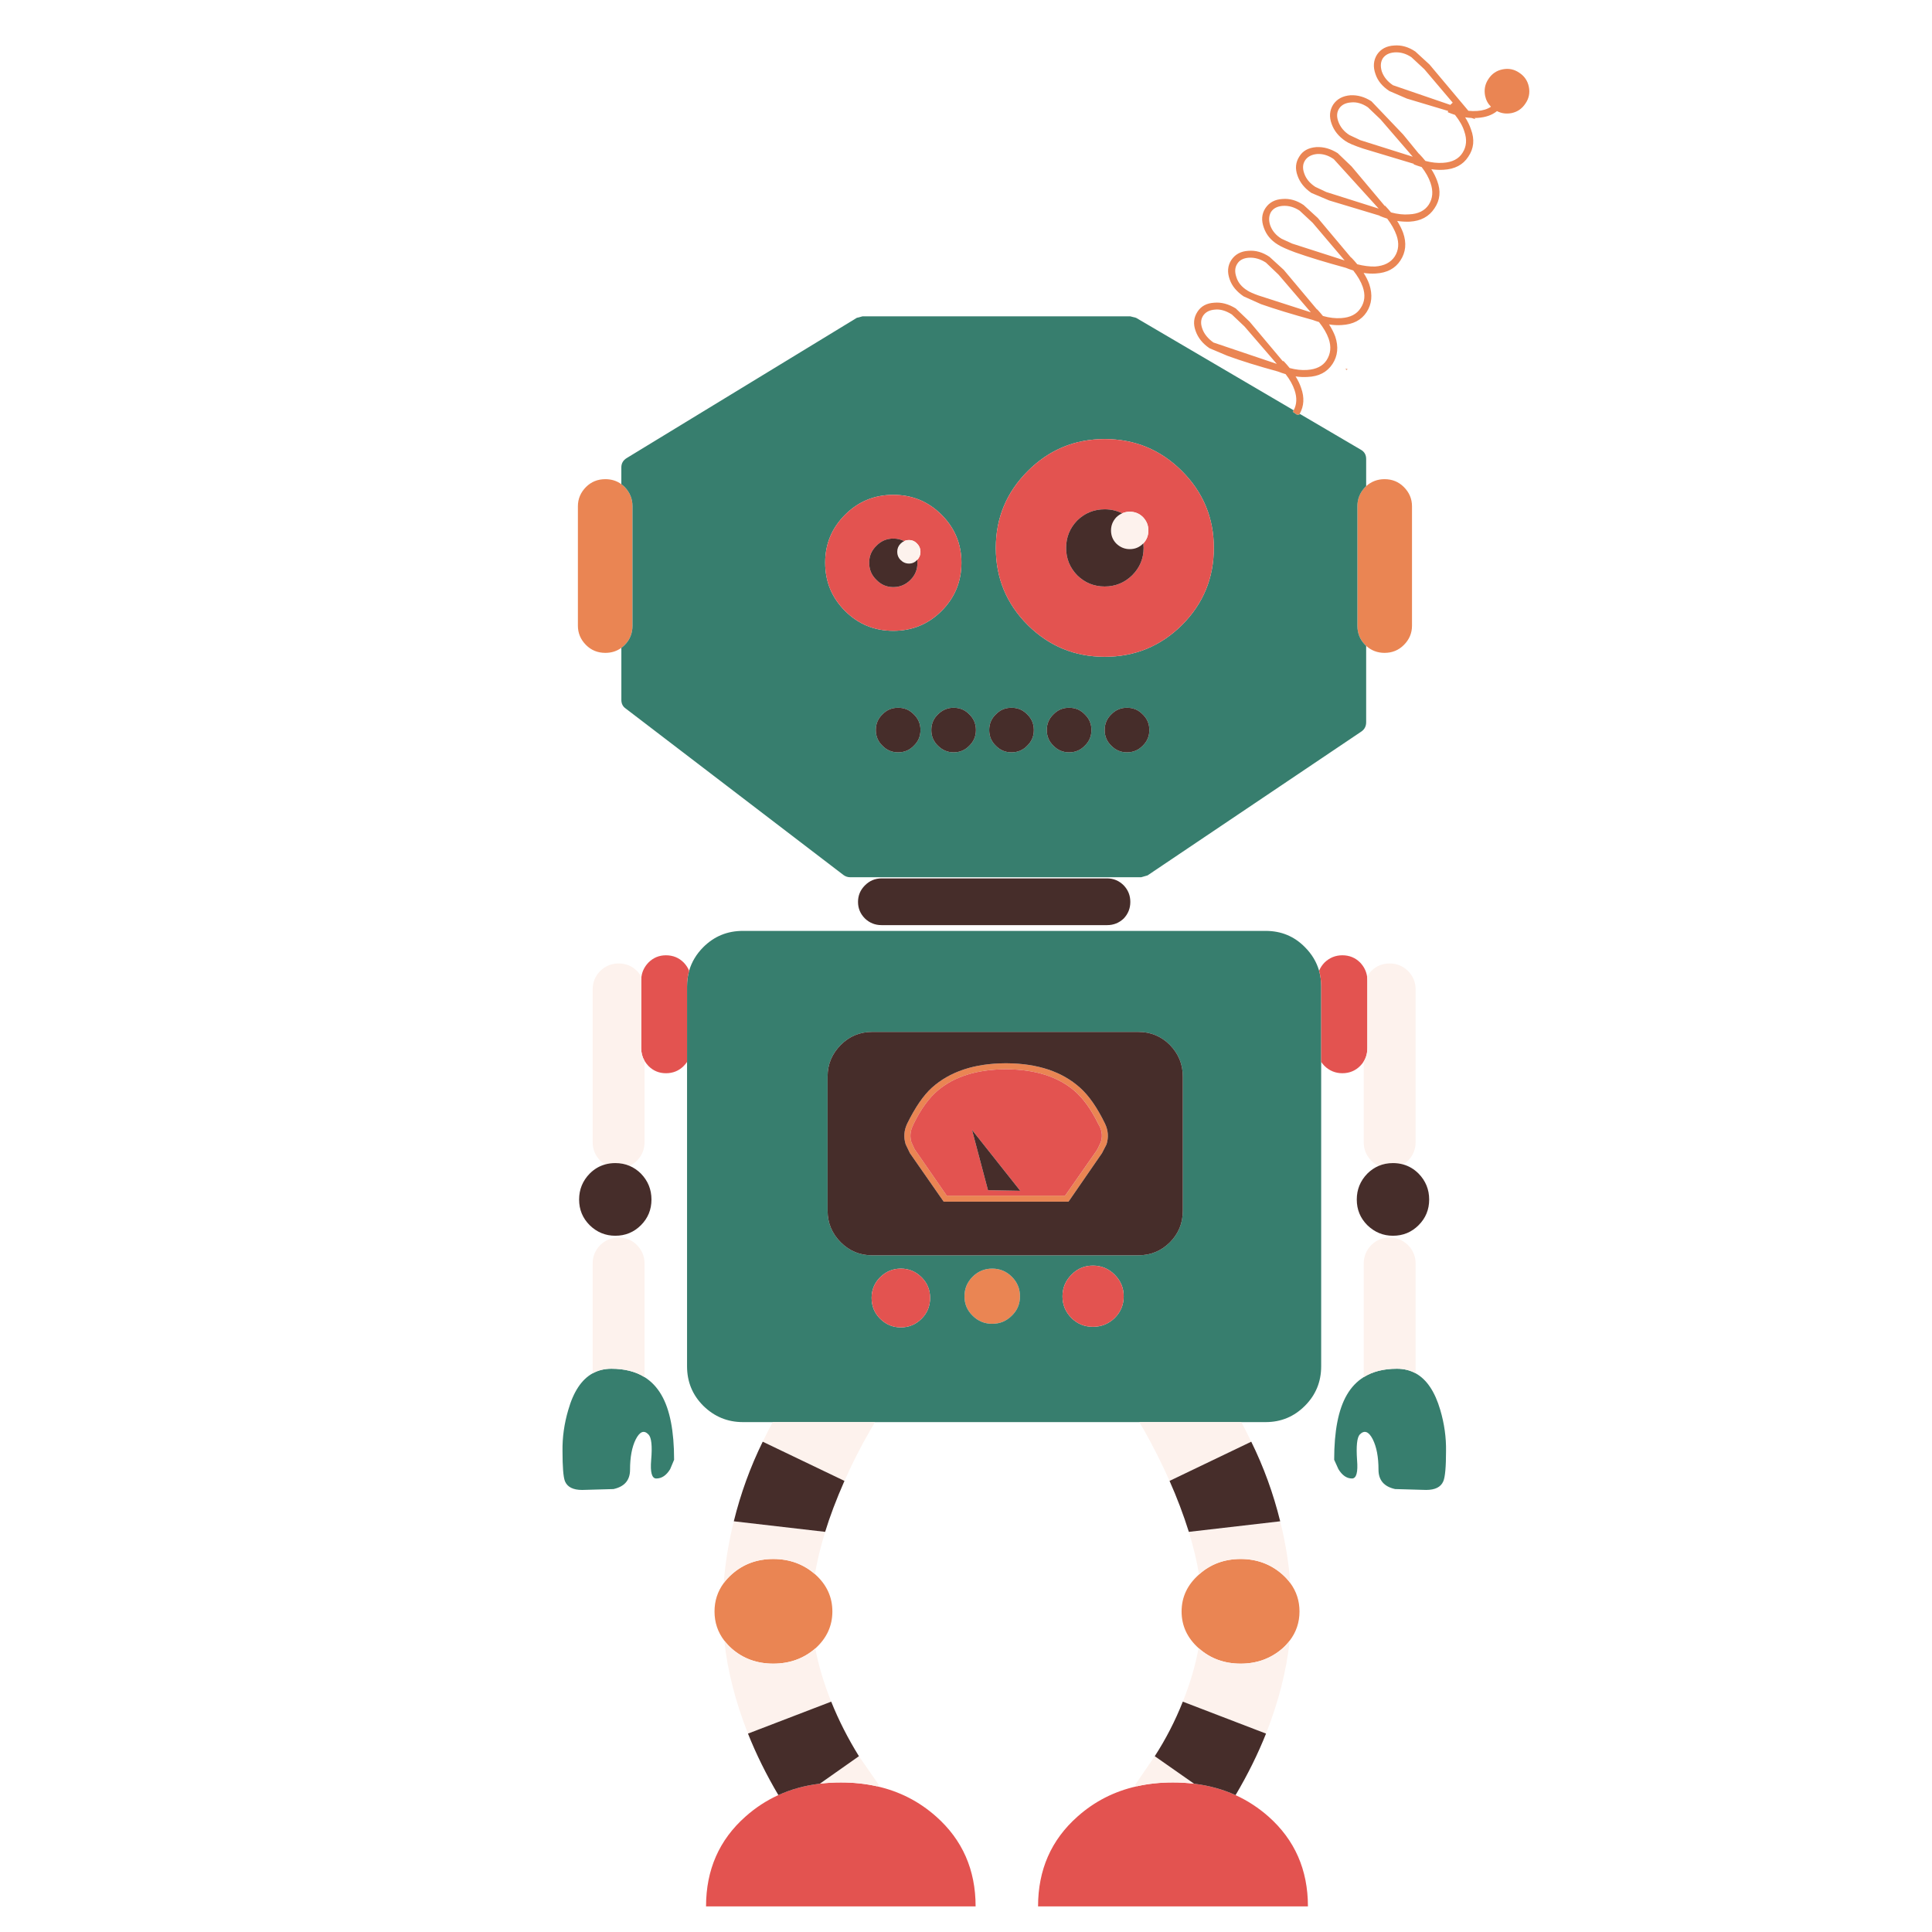 <?xml version="1.0" encoding="utf-8"?>
<!-- Generator: Adobe Illustrator 16.0.0, SVG Export Plug-In . SVG Version: 6.00 Build 0)  -->
<!DOCTYPE svg PUBLIC "-//W3C//DTD SVG 1.1//EN" "http://www.w3.org/Graphics/SVG/1.1/DTD/svg11.dtd">
<svg version="1.1" id="Layer_1" xmlns="http://www.w3.org/2000/svg" xmlns:xlink="http://www.w3.org/1999/xlink" x="0px" y="0px"
	 width="300px" height="300px" viewBox="0 0 300 300" enable-background="new 0 0 300 300" xml:space="preserve">
<g>
	<path fill-rule="evenodd" clip-rule="evenodd" fill="#EA8553" d="M201.814,64.257c-0.027,0.046-0.055,0.093-0.082,0.139h-0.349
		l-0.649-0.442c0.053-0.08,0.101-0.162,0.145-0.245c0.493-0.91,0.54-1.954,0.14-3.129c-0.268-0.806-0.729-1.634-1.387-2.483
		c-0.4-0.118-0.812-0.257-1.232-0.419c-3.106-0.849-5.713-1.661-7.821-2.436l-2.766-1.167c-1.063-0.72-1.779-1.61-2.153-2.672
		c-0.405-1.093-0.311-2.091,0.283-2.996c0.563-0.874,1.437-1.341,2.625-1.404c1.089-0.095,2.196,0.202,3.32,0.891l2.153,2.058
		l5.172,6.158l0.077-0.071c0.354,0.378,0.676,0.748,0.967,1.109c0.96,0.259,1.87,0.358,2.73,0.295
		c1.403-0.095,2.403-0.594,2.997-1.498c0.652-0.999,0.761-2.122,0.324-3.368c-0.283-0.807-0.782-1.664-1.498-2.572
		c-0.319-0.095-0.644-0.202-0.973-0.325c-3.165-0.869-5.838-1.685-8.017-2.447l-2.713-1.215c-1.097-0.747-1.815-1.622-2.158-2.625
		c-0.405-1.121-0.326-2.12,0.235-2.996c0.595-0.904,1.485-1.388,2.672-1.451c1.121-0.095,2.213,0.218,3.274,0.938l2.205,2.011
		l5.172,6.164l0.024-0.029c0.322,0.35,0.619,0.694,0.892,1.032c1.002,0.287,1.954,0.397,2.854,0.331
		c1.404-0.094,2.402-0.61,2.996-1.545c0.657-0.967,0.766-2.076,0.325-3.327c-0.275-0.79-0.763-1.632-1.463-2.524
		c-0.391-0.118-0.783-0.257-1.18-0.419c-3.118-0.849-5.733-1.646-7.845-2.394c-1.281-0.472-2.187-0.879-2.713-1.221
		c-1.062-0.652-1.779-1.526-2.153-2.619c-0.408-1.125-0.332-2.123,0.23-2.996c0.594-0.904,1.484-1.388,2.672-1.451
		c1.125-0.094,2.218,0.219,3.279,0.938l2.2,2.011l5.173,6.158l0.023-0.024c0.338,0.354,0.65,0.706,0.938,1.056
		c0.987,0.251,1.907,0.367,2.76,0.348c1.403-0.094,2.418-0.609,3.044-1.545c0.625-0.967,0.72-2.074,0.283-3.32
		c-0.299-0.842-0.778-1.698-1.439-2.572c-0.397-0.122-0.793-0.265-1.186-0.431l0.018-0.029l-7.838-2.359l-2.762-1.167
		c-1.061-0.72-1.778-1.608-2.152-2.666c-0.404-1.093-0.313-2.094,0.278-3.002c0.53-0.873,1.405-1.356,2.623-1.451
		c1.125-0.063,2.234,0.25,3.328,0.938l2.152,2.059l5.154,6.134l0.042-0.041c0.334,0.35,0.645,0.7,0.932,1.05
		c1.022,0.271,1.96,0.372,2.813,0.301c1.405-0.059,2.418-0.558,3.045-1.498c0.624-0.963,0.719-2.086,0.282-3.368
		c-0.268-0.806-0.728-1.631-1.38-2.477c-0.405-0.118-0.82-0.259-1.244-0.425l0.029-0.077l-7.844-2.359
		c-1.409-0.468-2.331-0.859-2.767-1.173c-1.062-0.716-1.78-1.604-2.153-2.666c-0.404-1.093-0.326-2.092,0.236-2.996
		c0.59-0.873,1.479-1.356,2.666-1.451c1.124-0.063,2.218,0.248,3.279,0.933l4.919,5.154l2.465,3.014l0.013-0.018
		c0.353,0.37,0.68,0.739,0.979,1.109c0.963,0.259,1.885,0.358,2.767,0.295c1.407-0.091,2.405-0.605,2.996-1.545
		c0.625-0.967,0.72-2.076,0.283-3.326c-0.24-0.802-0.722-1.659-1.445-2.572c-0.374-0.118-0.751-0.257-1.133-0.419l0.077-0.188
		l-6.417-1.923l-2.72-1.173c-1.093-0.716-1.811-1.589-2.152-2.619c-0.405-1.125-0.327-2.139,0.236-3.043
		c0.589-0.876,1.479-1.347,2.671-1.41c1.121-0.091,2.214,0.222,3.279,0.938l2.2,2.017l6.034,7.184
		c0.471,0.051,0.931,0.059,1.38,0.024c0.853-0.055,1.563-0.273,2.129-0.655c-0.468-0.464-0.771-1.024-0.908-1.681
		c-0.188-0.968-0.018-1.842,0.514-2.625c0.53-0.814,1.266-1.313,2.205-1.498c0.933-0.188,1.789-0.015,2.572,0.519
		c0.809,0.527,1.309,1.258,1.498,2.194c0.188,0.94,0.016,1.799-0.52,2.577c-0.527,0.811-1.244,1.31-2.153,1.499
		c-0.829,0.157-1.588,0.055-2.276-0.307c-0.747,0.617-1.752,0.97-3.014,1.055c-0.161,0.012-0.322,0.018-0.483,0.018l0.142,0.171
		l-0.602-0.177c-0.326-0.021-0.654-0.053-0.985-0.101c0.4,0.633,0.702,1.257,0.902,1.87c0.594,1.561,0.452,2.98-0.424,4.259
		c-0.811,1.25-2.091,1.922-3.84,2.017c-0.603,0.039-1.231,0.009-1.887-0.089c0.384,0.61,0.688,1.215,0.907,1.817
		c0.594,1.561,0.452,2.982-0.425,4.264c-0.841,1.278-2.122,1.966-3.84,2.064c-0.641,0.023-1.281-0.012-1.922-0.106l0.006,0.006
		l-0.029-0.006c0.389,0.618,0.696,1.229,0.92,1.834c0.558,1.592,0.416,3.028-0.425,4.306c-0.814,1.251-2.095,1.923-3.84,2.018
		c-0.602,0.039-1.225,0.009-1.869-0.089c0.386,0.606,0.68,1.195,0.884,1.77c0.531,1.624,0.392,3.061-0.418,4.311
		c-0.814,1.248-2.11,1.917-3.887,2.012c-0.618,0.043-1.267,0.009-1.947-0.101c0.421,0.657,0.742,1.284,0.962,1.881
		c0.531,1.592,0.389,3.012-0.424,4.258c-0.843,1.282-2.136,1.954-3.882,2.018c-0.586,0.039-1.204,0.012-1.852-0.083
		c0.393,0.629,0.682,1.235,0.867,1.816C202.569,61.719,202.49,63.054,201.814,64.257z M208.892,57.289h0.345
		c-0.032,0.055-0.067,0.11-0.103,0.165L208.892,57.289z M186.827,49.013c-0.373,0.563-0.419,1.235-0.136,2.018
		c0.279,0.81,0.855,1.527,1.728,2.153l9.839,3.32l-5.007-5.804l-1.971-1.87c-0.936-0.594-1.811-0.845-2.624-0.755
		C187.813,48.139,187.205,48.451,186.827,49.013z M196.571,40.774c-0.874-0.563-1.765-0.814-2.672-0.755
		c-0.842,0.067-1.434,0.38-1.775,0.938c-0.373,0.566-0.421,1.254-0.142,2.064c0.247,0.845,0.825,1.547,1.733,2.105
		c0.342,0.22,0.905,0.47,1.688,0.749l8.146,2.625l-5.014-5.851L196.571,40.774z M208.792,40.443l-4.967-5.851l-2.011-1.875
		c-0.842-0.559-1.716-0.808-2.625-0.749c-0.842,0.063-1.448,0.375-1.822,0.938c-0.343,0.593-0.388,1.282-0.136,2.064
		c0.307,0.873,0.898,1.575,1.775,2.106l1.64,0.749L208.792,40.443z M212.401,16.657c-0.877-0.594-1.752-0.844-2.625-0.75
		c-0.845,0.063-1.455,0.376-1.828,0.938s-0.421,1.233-0.142,2.011c0.314,0.877,0.893,1.581,1.734,2.112l1.687,0.796l8.146,2.571
		l-5.008-5.804L212.401,16.657z M221.177,10.753l-2.011-1.869c-0.842-0.563-1.716-0.813-2.625-0.75
		c-0.84,0.063-1.45,0.376-1.827,0.938c-0.343,0.563-0.389,1.249-0.136,2.059c0.311,0.845,0.889,1.547,1.733,2.105l8.889,3.049
		l0.377-0.348L221.177,10.753z M202.658,24.896c-0.374,0.566-0.422,1.238-0.142,2.017c0.283,0.841,0.86,1.543,1.733,2.106
		l1.688,0.796l8.145,2.577l-6.972-7.679c-0.846-0.594-1.72-0.859-2.625-0.796C203.642,24.008,203.031,24.334,202.658,24.896z
		 M212.135,75.49c0.811-0.724,1.763-1.085,2.855-1.085c1.188,0,2.186,0.405,2.996,1.215c0.846,0.845,1.269,1.844,1.269,2.996v18.543
		c0,1.157-0.423,2.155-1.269,2.997c-0.811,0.814-1.809,1.221-2.996,1.221c-1.093,0-2.045-0.362-2.855-1.085
		c-0.047-0.047-0.094-0.092-0.141-0.136c-0.813-0.814-1.221-1.813-1.221-2.997V78.616c0-1.152,0.407-2.151,1.221-2.996
		C212.041,75.576,212.088,75.533,212.135,75.49z M96.481,75.183c0.177,0.13,0.348,0.276,0.513,0.437
		c0.811,0.845,1.216,1.844,1.216,2.996v18.543c0,1.184-0.405,2.183-1.216,2.997c-0.165,0.165-0.335,0.313-0.513,0.442
		c-0.708,0.519-1.535,0.779-2.482,0.779c-1.192,0-2.193-0.407-3.002-1.221c-0.841-0.841-1.262-1.84-1.262-2.997V78.616
		c0-1.152,0.421-2.151,1.262-2.996c0.81-0.81,1.81-1.215,3.002-1.215C94.946,74.404,95.774,74.664,96.481,75.183z M156.081,165.104
		h0.241c4.806,0.032,8.598,1.296,11.377,3.793c1.374,1.219,2.667,3.078,3.881,5.573c0.505,1.058,0.583,2.134,0.237,3.227
		l-0.702,1.362l-5.196,7.532h-19.387l-5.243-7.532l-0.655-1.362c-0.346-1.093-0.268-2.169,0.236-3.227
		c1.247-2.531,2.524-4.39,3.833-5.573C147.484,166.399,151.276,165.136,156.081,165.104z M156.322,166.035h-0.241
		c-4.399,0.036-7.88,1.13-10.439,3.28c-1.404,1.188-2.668,2.936-3.792,5.243l-0.142,0.33c-0.373,0.811-0.434,1.637-0.182,2.477
		l0.513,1.127l0.047,0.048l4.919,7.113h18.396l4.967-7.113v-0.048l0.047-0.04l0.514-1.087c0.282-0.84,0.221-1.666-0.184-2.477
		l-0.188-0.33c-1.125-2.308-2.389-4.056-3.792-5.243C164.198,167.165,160.719,166.071,156.322,166.035z M200.263,254.76
		c-0.33,0.429-0.711,0.838-1.144,1.227c-1.813,1.562-3.969,2.343-6.465,2.343c-2.528,0-4.681-0.781-6.458-2.343
		c-0.027-0.023-0.055-0.047-0.083-0.07c-1.757-1.581-2.636-3.477-2.636-5.686c0-2.241,0.902-4.156,2.707-5.745
		c0.004-0.008,0.008-0.013,0.012-0.018c1.777-1.593,3.93-2.389,6.458-2.389c2.496,0,4.652,0.796,6.465,2.389
		c0.476,0.424,0.889,0.875,1.238,1.351c0.952,1.294,1.428,2.765,1.428,4.412C201.785,251.925,201.277,253.436,200.263,254.76z
		 M126.538,244.427c0.015,0.016,0.031,0.03,0.047,0.041c1.777,1.593,2.666,3.514,2.666,5.763c0,2.237-0.883,4.152-2.648,5.744
		c-0.007,0.005-0.014,0.008-0.018,0.012c-1.809,1.562-3.979,2.343-6.511,2.343c-2.529,0-4.681-0.781-6.458-2.343
		c-0.436-0.393-0.82-0.803-1.15-1.231c-1.01-1.321-1.516-2.83-1.516-4.524c0-1.644,0.476-3.112,1.427-4.406
		c0.346-0.475,0.759-0.928,1.238-1.356c1.777-1.593,3.93-2.389,6.458-2.389C122.582,242.079,124.737,242.861,126.538,244.427z
		 M157.113,204.297c-0.842,0.842-1.855,1.262-3.043,1.262c-1.184,0-2.199-0.42-3.044-1.262c-0.841-0.814-1.263-1.813-1.263-2.997
		c0-1.19,0.422-2.207,1.263-3.049c0.845-0.841,1.86-1.262,3.044-1.262c1.188,0,2.201,0.421,3.043,1.262
		c0.846,0.842,1.268,1.858,1.268,3.049C158.381,202.484,157.959,203.482,157.113,204.297z"/>
	<path fill-rule="evenodd" clip-rule="evenodd" fill="#377E6E" d="M96.481,75.183v-2.606c0-0.625,0.279-1.109,0.838-1.451
		l35.73-21.775l0.885-0.23h41.582l0.891,0.23l24.473,14.359c-0.044,0.083-0.092,0.165-0.145,0.245l0.649,0.442h0.349
		c0.027-0.046,0.055-0.092,0.082-0.139l9.472,5.559c0.566,0.311,0.849,0.795,0.849,1.451v4.223c-0.047,0.043-0.094,0.086-0.141,0.13
		c-0.813,0.845-1.221,1.844-1.221,2.996v18.543c0,1.184,0.407,2.183,1.221,2.997c0.047,0.043,0.094,0.088,0.141,0.136v11.855
		c0,0.625-0.251,1.109-0.754,1.451l-33.194,22.335l-0.984,0.283h-45.185c-0.377,0-0.72-0.11-1.026-0.331l-33.813-25.851
		c-0.464-0.311-0.696-0.763-0.696-1.356v-8.081c0.177-0.13,0.348-0.278,0.513-0.442c0.811-0.814,1.216-1.813,1.216-2.997V78.616
		c0-1.152-0.405-2.151-1.216-2.996C96.83,75.458,96.659,75.313,96.481,75.183z M183.524,73.137c-3.312-3.307-7.308-4.96-11.99-4.96
		c-4.648,0-8.627,1.653-11.938,4.96c-3.311,3.311-4.967,7.292-4.967,11.943c0,4.683,1.656,8.678,4.967,11.985
		c3.311,3.279,7.289,4.919,11.938,4.919c4.683,0,8.679-1.64,11.99-4.919c3.308-3.307,4.96-7.302,4.96-11.985
		C188.484,80.428,186.832,76.447,183.524,73.137z M131.221,79.931c-2.061,2.06-3.09,4.541-3.09,7.443c0,2.937,1.03,5.436,3.09,7.497
		c2.061,2.056,4.559,3.084,7.497,3.084c2.929,0,5.424-1.028,7.484-3.084c2.061-2.061,3.091-4.56,3.091-7.497
		c0-2.902-1.03-5.383-3.091-7.443c-2.061-2.061-4.555-3.09-7.484-3.09C135.78,76.841,133.281,77.87,131.221,79.931z
		 M144.615,113.361c0,0.967,0.342,1.779,1.026,2.436c0.688,0.684,1.5,1.026,2.436,1.026c0.972,0,1.783-0.343,2.436-1.026
		c0.686-0.657,1.027-1.469,1.027-2.436c0-0.968-0.342-1.779-1.027-2.436c-0.652-0.684-1.464-1.026-2.436-1.026
		c-0.936,0-1.748,0.342-2.436,1.026C144.958,111.582,144.615,112.393,144.615,113.361z M139.46,109.899
		c-0.967,0-1.779,0.342-2.436,1.026c-0.684,0.657-1.026,1.468-1.026,2.436c0,0.967,0.342,1.779,1.026,2.436
		c0.657,0.684,1.469,1.026,2.436,1.026c0.971,0,1.783-0.343,2.436-1.026c0.688-0.657,1.033-1.469,1.033-2.436
		c0-0.968-0.344-1.779-1.033-2.436C141.244,110.241,140.432,109.899,139.46,109.899z M177.438,110.925
		c-0.656-0.684-1.469-1.026-2.436-1.026s-1.779,0.342-2.437,1.026c-0.688,0.657-1.031,1.468-1.031,2.436
		c0,0.967,0.344,1.779,1.031,2.436c0.657,0.684,1.47,1.026,2.437,1.026s1.779-0.343,2.436-1.026
		c0.688-0.657,1.032-1.469,1.032-2.436C178.47,112.393,178.126,111.582,177.438,110.925z M162.545,113.361
		c0,0.967,0.344,1.779,1.032,2.436c0.657,0.684,1.467,1.026,2.431,1.026c0.971,0,1.782-0.343,2.435-1.026
		c0.688-0.657,1.033-1.469,1.033-2.436c0-0.968-0.345-1.779-1.033-2.436c-0.652-0.684-1.464-1.026-2.435-1.026
		c-0.964,0-1.773,0.342-2.431,1.026C162.889,111.582,162.545,112.393,162.545,113.361z M159.502,110.925
		c-0.656-0.684-1.469-1.026-2.436-1.026c-0.968,0-1.78,0.342-2.437,1.026c-0.685,0.657-1.026,1.468-1.026,2.436
		c0,0.967,0.342,1.779,1.026,2.436c0.656,0.684,1.469,1.026,2.437,1.026c0.967,0,1.779-0.343,2.436-1.026
		c0.688-0.657,1.032-1.469,1.032-2.436C160.534,112.393,160.189,111.582,159.502,110.925z M183.666,167.163
		c0-1.903-0.672-3.543-2.017-4.919c-1.342-1.342-2.979-2.012-4.914-2.012h-41.303c-1.904,0-3.525,0.67-4.866,2.012
		c-1.373,1.376-2.058,3.016-2.058,4.919V188c0,1.903,0.686,3.543,2.058,4.919c1.341,1.338,2.962,2.006,4.866,2.006h41.303
		c1.936,0,3.572-0.668,4.914-2.006c1.345-1.344,2.017-2.984,2.017-4.919V167.163z M192.749,220.823h-15.854h-41.027h-15.883h-4.642
		c-2.371,0-4.416-0.844-6.134-2.53c-1.683-1.683-2.524-3.728-2.524-6.134v-47.267v-11.727c0-0.853,0.108-1.661,0.324-2.424
		c0.39-1.364,1.123-2.587,2.2-3.668c1.687-1.683,3.731-2.524,6.134-2.524h81.198c2.403,0,4.432,0.842,6.087,2.524
		c1.077,1.082,1.811,2.304,2.2,3.668c0.217,0.763,0.324,1.571,0.324,2.424v11.727v47.267c0,2.406-0.842,4.451-2.524,6.134
		c-1.683,1.687-3.711,2.53-6.087,2.53H192.749z M139.885,196.989c-1.25,0-2.328,0.452-3.232,1.356
		c-0.874,0.876-1.31,1.938-1.31,3.185c0,1.281,0.436,2.359,1.31,3.232c0.904,0.904,1.981,1.356,3.232,1.356
		c1.247,0,2.322-0.452,3.226-1.356c0.877-0.873,1.315-1.951,1.315-3.232c0-1.246-0.438-2.309-1.315-3.185
		C142.207,197.441,141.132,196.989,139.885,196.989z M157.113,204.297c0.846-0.814,1.268-1.813,1.268-2.997
		c0-1.19-0.422-2.207-1.268-3.049c-0.842-0.841-1.855-1.262-3.043-1.262c-1.184,0-2.199,0.421-3.044,1.262
		c-0.841,0.842-1.263,1.858-1.263,3.049c0,1.185,0.422,2.183,1.263,2.997c0.845,0.842,1.86,1.262,3.044,1.262
		C155.258,205.559,156.271,205.139,157.113,204.297z M173.079,197.927c-0.936-0.936-2.058-1.403-3.368-1.403
		c-1.309,0-2.418,0.468-3.326,1.403c-0.937,0.936-1.403,2.061-1.403,3.373c0,1.31,0.467,2.433,1.403,3.368
		c0.908,0.904,2.018,1.357,3.326,1.357c1.311,0,2.433-0.453,3.368-1.357c0.94-0.936,1.409-2.059,1.409-3.368
		C174.488,199.987,174.02,198.862,173.079,197.927z M92.028,213.25c0.857-0.477,1.827-0.714,2.908-0.714
		c2.045,0,3.761,0.435,5.149,1.304c1.065,0.664,1.938,1.586,2.619,2.766c1.313,2.25,1.97,5.604,1.97,10.068l-0.613,1.457
		c-0.59,0.967-1.308,1.45-2.153,1.45c-0.688,0-0.954-0.953-0.796-2.859c0.189-2.183,0.049-3.51-0.419-3.981
		c-0.688-0.716-1.344-0.465-1.97,0.754c-0.593,1.185-0.89,2.759-0.89,4.725c0,1.623-0.857,2.624-2.572,3.002l-4.872,0.137
		c-1.403,0-2.292-0.453-2.666-1.357c-0.252-0.653-0.377-2.214-0.377-4.684c-0.032-2.122,0.265-4.246,0.891-6.369
		C89.046,216.097,90.311,214.197,92.028,213.25z M219.815,213.244c1.723,0.947,2.999,2.849,3.833,5.703
		c0.625,2.123,0.922,4.247,0.891,6.369c0,2.47-0.14,4.03-0.419,4.684c-0.373,0.904-1.264,1.357-2.671,1.357l-4.819-0.137
		c-1.718-0.378-2.577-1.379-2.577-3.002c0-1.966-0.297-3.54-0.891-4.725c-0.626-1.219-1.295-1.47-2.011-0.754
		c-0.437,0.472-0.578,1.799-0.426,3.981c0.158,1.906-0.105,2.859-0.789,2.859c-0.814,0-1.517-0.483-2.106-1.45l-0.66-1.457
		c0-4.464,0.654-7.818,1.964-10.068c0.68-1.18,1.556-2.102,2.625-2.766c1.387-0.869,3.104-1.304,5.148-1.304
		C217.988,212.536,218.958,212.771,219.815,213.244z"/>
	<path fill-rule="evenodd" clip-rule="evenodd" fill="#E35350" d="M183.524,73.137c3.308,3.311,4.96,7.292,4.96,11.943
		c0,4.683-1.652,8.678-4.96,11.985c-3.312,3.279-7.308,4.919-11.99,4.919c-4.648,0-8.627-1.64-11.938-4.919
		c-3.311-3.307-4.967-7.302-4.967-11.985c0-4.651,1.656-8.632,4.967-11.943c3.311-3.307,7.289-4.96,11.938-4.96
		C176.217,68.176,180.213,69.83,183.524,73.137z M142.439,86.926c0.326-0.338,0.49-0.751,0.49-1.238c0-0.5-0.171-0.92-0.514-1.262
		c-0.346-0.377-0.769-0.566-1.268-0.566c-0.267,0-0.517,0.055-0.749,0.166c-0.511-0.264-1.071-0.396-1.681-0.396
		c-1.03,0-1.907,0.374-2.63,1.121c-0.747,0.719-1.121,1.594-1.121,2.625c0,1.062,0.374,1.95,1.121,2.667
		c0.724,0.75,1.6,1.126,2.63,1.126s1.919-0.375,2.666-1.126c0.72-0.716,1.08-1.604,1.08-2.667
		C142.462,87.221,142.455,87.071,142.439,86.926z M131.221,79.931c2.061-2.061,4.559-3.09,7.497-3.09
		c2.929,0,5.424,1.029,7.484,3.09c2.061,2.06,3.091,4.541,3.091,7.443c0,2.937-1.03,5.436-3.091,7.497
		c-2.061,2.056-4.555,3.084-7.484,3.084c-2.938,0-5.436-1.028-7.497-3.084c-2.061-2.061-3.09-4.56-3.09-7.497
		C128.13,84.472,129.16,81.991,131.221,79.931z M174.247,79.707c-0.822-0.413-1.727-0.62-2.713-0.62
		c-1.655,0-3.075,0.577-4.259,1.729c-1.151,1.187-1.728,2.608-1.728,4.264c0,1.652,0.576,3.071,1.728,4.258
		c1.184,1.156,2.604,1.734,4.259,1.734s3.076-0.578,4.264-1.734c1.188-1.187,1.781-2.606,1.781-4.258
		c0-0.244-0.012-0.481-0.035-0.713c0.519-0.55,0.778-1.219,0.778-2.005c0-0.779-0.279-1.465-0.838-2.059
		c-0.562-0.562-1.248-0.843-2.058-0.843C175.005,79.459,174.612,79.542,174.247,79.707z M156.322,166.035
		c4.396,0.036,7.876,1.13,10.44,3.28c1.403,1.188,2.667,2.936,3.792,5.243l0.188,0.33c0.404,0.811,0.466,1.637,0.184,2.477
		l-0.514,1.087l-0.047,0.04v0.048l-4.967,7.113h-18.396l-4.919-7.113l-0.047-0.048l-0.513-1.127
		c-0.252-0.84-0.191-1.666,0.182-2.477l0.142-0.33c1.125-2.308,2.389-4.056,3.792-5.243c2.56-2.15,6.04-3.244,10.439-3.28H156.322z
		 M185.412,276.973c2.315,0.282,4.465,0.873,6.446,1.773c1.845,0.843,3.545,1.949,5.103,3.322c4.089,3.62,6.134,8.271,6.134,13.954
		h-41.906c0-5.683,2.045-10.334,6.134-13.954c2.639-2.348,5.705-3.913,9.201-4.695c1.758-0.397,3.623-0.596,5.597-0.596
		C183.254,276.777,184.351,276.842,185.412,276.973z M120.864,278.741c1.978-0.899,4.125-1.491,6.44-1.769
		c1.049-0.131,2.137-0.195,3.262-0.195c1.986,0,3.863,0.2,5.632,0.603c3.476,0.784,6.529,2.349,9.16,4.688
		c4.089,3.62,6.134,8.271,6.134,13.954h-41.858c0-5.683,2.044-10.334,6.134-13.954C117.321,280.688,119.02,279.579,120.864,278.741z
		 M139.885,196.989c1.247,0,2.322,0.452,3.226,1.356c0.877,0.876,1.315,1.938,1.315,3.185c0,1.281-0.438,2.359-1.315,3.232
		c-0.904,0.904-1.979,1.356-3.226,1.356c-1.25,0-2.328-0.452-3.232-1.356c-0.874-0.873-1.31-1.951-1.31-3.232
		c0-1.246,0.436-2.309,1.31-3.185C137.557,197.441,138.635,196.989,139.885,196.989z M153.415,184.815l5.013,0.094l-7.496-9.46
		L153.415,184.815z M173.079,197.927c0.94,0.936,1.409,2.061,1.409,3.373c0,1.31-0.469,2.433-1.409,3.368
		c-0.936,0.904-2.058,1.357-3.368,1.357c-1.309,0-2.418-0.453-3.326-1.357c-0.937-0.936-1.403-2.059-1.403-3.368
		c0-1.313,0.467-2.438,1.403-3.373c0.908-0.936,2.018-1.403,3.326-1.403C171.021,196.523,172.144,196.991,173.079,197.927z
		 M205.152,164.893v-11.727c0-0.853-0.107-1.661-0.324-2.424c0.188-0.464,0.47-0.891,0.844-1.28c0.782-0.75,1.704-1.126,2.767-1.126
		c1.088,0,2.009,0.376,2.76,1.126c0.602,0.634,0.961,1.357,1.079,2.171c0.028,0.193,0.041,0.392,0.041,0.596v10.534
		c0,0.771-0.186,1.457-0.56,2.059c-0.153,0.248-0.341,0.481-0.561,0.702c-0.751,0.75-1.672,1.126-2.76,1.126
		c-1.063,0-1.984-0.376-2.767-1.126C205.471,165.323,205.298,165.111,205.152,164.893z M100.085,164.727
		c-0.346-0.59-0.519-1.244-0.519-1.964v-10.534c0-0.181,0.012-0.359,0.035-0.537c0.106-0.837,0.47-1.58,1.091-2.229
		c0.748-0.75,1.652-1.126,2.713-1.126c1.093,0,2.013,0.376,2.76,1.126c0.374,0.39,0.655,0.816,0.843,1.28
		c-0.216,0.763-0.324,1.571-0.324,2.424v11.727c-0.146,0.219-0.318,0.431-0.519,0.631c-0.747,0.75-1.667,1.126-2.76,1.126
		c-1.062,0-1.966-0.376-2.713-1.126C100.453,165.271,100.25,165.006,100.085,164.727z"/>
	<path fill-rule="evenodd" clip-rule="evenodd" fill="#FDF2ED" d="M140.398,84.024c0.232-0.111,0.482-0.166,0.749-0.166
		c0.5,0,0.922,0.189,1.268,0.566c0.343,0.342,0.514,0.763,0.514,1.262c0,0.487-0.164,0.9-0.49,1.238
		c-0.008,0.008-0.016,0.016-0.024,0.023c-0.346,0.374-0.769,0.561-1.268,0.561c-0.499,0-0.936-0.187-1.31-0.561
		c-0.342-0.342-0.513-0.763-0.513-1.262c0-0.5,0.171-0.92,0.513-1.262C140.011,84.248,140.197,84.114,140.398,84.024z
		 M177.544,84.366c-0.02,0.02-0.039,0.04-0.06,0.059c-0.562,0.563-1.248,0.843-2.058,0.843c-0.783,0-1.471-0.281-2.065-0.843
		c-0.562-0.562-0.842-1.25-0.842-2.064c0-0.779,0.28-1.465,0.842-2.059c0.276-0.259,0.571-0.458,0.886-0.595
		c0.365-0.166,0.758-0.248,1.18-0.248c0.81,0,1.496,0.281,2.058,0.843c0.559,0.594,0.838,1.28,0.838,2.059
		C178.322,83.147,178.063,83.816,177.544,84.366z M217.887,180.816c-0.5-0.142-1.029-0.213-1.587-0.213
		c-0.802,0-1.544,0.146-2.224,0.437c-0.417-0.195-0.8-0.467-1.15-0.813c-0.778-0.811-1.167-1.764-1.167-2.861v-12.544
		c0.374-0.602,0.56-1.288,0.56-2.059v-10.534c0-0.204-0.013-0.402-0.041-0.596c0.173-0.303,0.39-0.59,0.648-0.861
		c0.783-0.778,1.736-1.167,2.861-1.167c1.093,0,2.044,0.389,2.854,1.167c0.782,0.811,1.175,1.763,1.175,2.854v23.739
		c0,1.098-0.393,2.051-1.175,2.861C218.401,180.455,218.149,180.65,217.887,180.816z M194.294,223.866l-12.687,6.086
		c-1.191-2.68-2.518-5.319-3.981-7.915l-0.73-1.214h15.854C193.24,221.731,193.756,222.745,194.294,223.866z M186.185,244.485
		c-0.346-2.092-0.873-4.297-1.581-6.618l14.185-1.64c0.798,3.206,1.321,6.402,1.569,9.591c-0.35-0.476-0.763-0.927-1.238-1.351
		c-1.813-1.593-3.969-2.389-6.465-2.389c-2.528,0-4.681,0.796-6.458,2.389C186.192,244.473,186.188,244.478,186.185,244.485z
		 M186.113,255.916c0.028,0.023,0.056,0.047,0.083,0.07c1.777,1.562,3.93,2.343,6.458,2.343c2.496,0,4.652-0.781,6.465-2.343
		c0.433-0.389,0.813-0.798,1.144-1.227c-0.495,4.664-1.72,9.474-3.674,14.433l-12.923-4.961
		C184.811,261.374,185.625,258.602,186.113,255.916z M179.308,272.701l6.104,4.271c-1.062-0.131-2.158-0.195-3.292-0.195
		c-1.974,0-3.839,0.198-5.597,0.596l-0.259-0.219L179.308,272.701z M131.127,229.952l-12.693-6.086
		c0.542-1.121,1.06-2.135,1.551-3.043h15.883l-0.713,1.214C133.657,224.633,132.314,227.272,131.127,229.952z M126.603,255.975
		c0.5,2.646,1.321,5.399,2.466,8.257l-12.923,4.961c-1.958-4.962-3.185-9.774-3.68-14.438c0.33,0.429,0.714,0.839,1.15,1.231
		c1.777,1.562,3.93,2.343,6.458,2.343c2.532,0,4.703-0.781,6.511-2.343C126.589,255.982,126.595,255.979,126.603,255.975z
		 M126.538,244.427c-1.801-1.565-3.956-2.348-6.464-2.348c-2.529,0-4.681,0.796-6.458,2.389c-0.479,0.429-0.893,0.882-1.238,1.356
		c0.244-3.192,0.767-6.391,1.569-9.597l14.185,1.64C127.418,240.192,126.888,242.379,126.538,244.427z M127.305,276.973l6.069-4.271
		l3.09,4.453l-0.266,0.226c-1.77-0.402-3.646-0.603-5.632-0.603C129.442,276.777,128.354,276.842,127.305,276.973z M97.768,181.04
		c-0.68-0.29-1.422-0.437-2.224-0.437c-0.563,0-1.091,0.071-1.587,0.213c-0.267-0.166-0.521-0.361-0.761-0.59
		c-0.779-0.811-1.168-1.764-1.168-2.861v-23.739c0-1.092,0.389-2.044,1.168-2.854c0.814-0.778,1.768-1.167,2.861-1.167
		c1.124,0,2.076,0.389,2.854,1.167c0.279,0.287,0.509,0.594,0.69,0.92c-0.023,0.178-0.035,0.356-0.035,0.537v10.534
		c0,0.72,0.173,1.374,0.519,1.964v12.639c0,1.098-0.392,2.051-1.174,2.861C98.565,180.573,98.184,180.845,97.768,181.04z
		 M100.085,213.84c-1.388-0.869-3.104-1.304-5.149-1.304c-1.081,0-2.05,0.237-2.908,0.714v-17.058c0-1.093,0.389-2.045,1.168-2.854
		c0.814-0.782,1.768-1.174,2.861-1.174c1.124,0,2.076,0.392,2.854,1.174c0.782,0.81,1.174,1.762,1.174,2.854V213.84z
		 M219.815,213.244c-0.857-0.473-1.827-0.708-2.908-0.708c-2.044,0-3.762,0.435-5.148,1.304v-17.647
		c0-1.093,0.389-2.045,1.167-2.854c0.783-0.782,1.736-1.174,2.861-1.174c1.093,0,2.044,0.392,2.854,1.174
		c0.782,0.81,1.175,1.762,1.175,2.854V213.244z"/>
	<path fill-rule="evenodd" clip-rule="evenodd" fill="#462D2A" d="M142.439,86.926c0.016,0.146,0.023,0.295,0.023,0.448
		c0,1.062-0.36,1.95-1.08,2.667c-0.747,0.75-1.635,1.126-2.666,1.126s-1.907-0.375-2.63-1.126c-0.747-0.716-1.121-1.604-1.121-2.667
		c0-1.03,0.374-1.905,1.121-2.625c0.724-0.747,1.6-1.121,2.63-1.121c0.609,0,1.169,0.132,1.681,0.396
		c-0.201,0.09-0.387,0.224-0.561,0.401c-0.342,0.342-0.513,0.763-0.513,1.262c0,0.499,0.171,0.919,0.513,1.262
		c0.374,0.374,0.811,0.561,1.31,0.561c0.5,0,0.922-0.187,1.268-0.561C142.423,86.941,142.431,86.934,142.439,86.926z
		 M174.247,79.707c-0.314,0.137-0.609,0.336-0.886,0.595c-0.562,0.594-0.842,1.28-0.842,2.059c0,0.814,0.28,1.502,0.842,2.064
		c0.595,0.563,1.282,0.843,2.065,0.843c0.81,0,1.496-0.281,2.058-0.843c0.021-0.02,0.04-0.04,0.06-0.059
		c0.023,0.232,0.035,0.47,0.035,0.713c0,1.652-0.594,3.071-1.781,4.258c-1.188,1.156-2.608,1.734-4.264,1.734
		s-3.075-0.578-4.259-1.734c-1.151-1.187-1.728-2.606-1.728-4.258c0-1.655,0.576-3.077,1.728-4.264
		c1.184-1.152,2.604-1.729,4.259-1.729C172.521,79.087,173.425,79.294,174.247,79.707z M139.46,109.899
		c0.971,0,1.783,0.342,2.436,1.026c0.688,0.657,1.033,1.468,1.033,2.436c0,0.967-0.344,1.779-1.033,2.436
		c-0.652,0.684-1.464,1.026-2.436,1.026c-0.967,0-1.779-0.343-2.436-1.026c-0.684-0.657-1.026-1.469-1.026-2.436
		c0-0.968,0.342-1.779,1.026-2.436C137.681,110.241,138.493,109.899,139.46,109.899z M144.615,113.361
		c0-0.968,0.342-1.779,1.026-2.436c0.688-0.684,1.5-1.026,2.436-1.026c0.972,0,1.783,0.342,2.436,1.026
		c0.686,0.657,1.027,1.468,1.027,2.436c0,0.967-0.342,1.779-1.027,2.436c-0.652,0.684-1.464,1.026-2.436,1.026
		c-0.936,0-1.748-0.343-2.436-1.026C144.958,115.14,144.615,114.328,144.615,113.361z M159.502,110.925
		c0.688,0.657,1.032,1.468,1.032,2.436c0,0.967-0.345,1.779-1.032,2.436c-0.656,0.684-1.469,1.026-2.436,1.026
		c-0.968,0-1.78-0.343-2.437-1.026c-0.685-0.657-1.026-1.469-1.026-2.436c0-0.968,0.342-1.779,1.026-2.436
		c0.656-0.684,1.469-1.026,2.437-1.026C158.033,109.899,158.846,110.241,159.502,110.925z M162.545,113.361
		c0-0.968,0.344-1.779,1.032-2.436c0.657-0.684,1.467-1.026,2.431-1.026c0.971,0,1.782,0.342,2.435,1.026
		c0.688,0.657,1.033,1.468,1.033,2.436c0,0.967-0.345,1.779-1.033,2.436c-0.652,0.684-1.464,1.026-2.435,1.026
		c-0.964,0-1.773-0.343-2.431-1.026C162.889,115.14,162.545,114.328,162.545,113.361z M177.438,110.925
		c0.688,0.657,1.032,1.468,1.032,2.436c0,0.967-0.344,1.779-1.032,2.436c-0.656,0.684-1.469,1.026-2.436,1.026
		s-1.779-0.343-2.437-1.026c-0.688-0.657-1.031-1.469-1.031-2.436c0-0.968,0.344-1.779,1.031-2.436
		c0.657-0.684,1.47-1.026,2.437-1.026S176.781,110.241,177.438,110.925z M175.516,140.049c0,0.999-0.343,1.858-1.027,2.578
		c-0.72,0.684-1.578,1.026-2.577,1.026h-35.022c-1.002,0-1.861-0.342-2.578-1.026c-0.719-0.719-1.079-1.579-1.079-2.578
		s0.36-1.856,1.079-2.572c0.716-0.719,1.575-1.08,2.578-1.08h35.022c0.999,0,1.857,0.36,2.577,1.08
		C175.173,138.193,175.516,139.051,175.516,140.049z M156.081,165.104c-4.805,0.032-8.597,1.296-11.377,3.793
		c-1.309,1.184-2.587,3.042-3.833,5.573c-0.503,1.058-0.582,2.134-0.236,3.227l0.655,1.362l5.243,7.532h19.387l5.196-7.532
		l0.702-1.362c0.346-1.093,0.268-2.169-0.237-3.227c-1.214-2.495-2.507-4.354-3.881-5.573c-2.779-2.497-6.571-3.761-11.377-3.793
		H156.081z M183.666,167.163V188c0,1.935-0.672,3.575-2.017,4.919c-1.342,1.338-2.979,2.006-4.914,2.006h-41.303
		c-1.904,0-3.525-0.668-4.866-2.006c-1.373-1.376-2.058-3.016-2.058-4.919v-20.837c0-1.903,0.686-3.543,2.058-4.919
		c1.341-1.342,2.962-2.012,4.866-2.012h41.303c1.936,0,3.572,0.67,4.914,2.012C182.994,163.62,183.666,165.26,183.666,167.163z
		 M153.415,184.815l-2.483-9.366l7.496,9.46L153.415,184.815z M214.076,181.04c0.68-0.29,1.422-0.437,2.224-0.437
		c0.558,0,1.087,0.071,1.587,0.213c0.896,0.248,1.694,0.722,2.394,1.422c1.093,1.125,1.64,2.466,1.64,4.027s-0.547,2.889-1.64,3.981
		c-1.093,1.094-2.419,1.64-3.98,1.64c-1.525,0-2.853-0.546-3.981-1.64c-1.093-1.093-1.64-2.42-1.64-3.981s0.547-2.902,1.64-4.027
		C212.85,181.711,213.436,181.312,214.076,181.04z M93.957,180.816c0.496-0.142,1.024-0.213,1.587-0.213
		c0.802,0,1.543,0.146,2.224,0.437c0.641,0.271,1.227,0.671,1.758,1.198c1.089,1.125,1.633,2.466,1.633,4.027
		s-0.544,2.889-1.633,3.981c-1.097,1.094-2.424,1.64-3.981,1.64c-1.533,0-2.861-0.546-3.981-1.64c-1.093-1.093-1.64-2.42-1.64-3.981
		s0.547-2.902,1.64-4.027C92.263,181.538,93.061,181.064,93.957,180.816z M181.607,229.952l12.687-6.086
		c1.935,3.932,3.434,8.053,4.494,12.361l-14.185,1.64C183.759,235.183,182.76,232.544,181.607,229.952z M183.666,264.231
		l12.923,4.961c-1.274,3.196-2.851,6.381-4.73,9.554c-1.981-0.9-4.131-1.491-6.446-1.773l-6.104-4.271
		C181.025,270.052,182.479,267.228,183.666,264.231z M118.434,223.866l12.693,6.086c-1.278,2.906-2.277,5.545-2.997,7.915
		l-14.185-1.64C115.007,231.919,116.503,227.798,118.434,223.866z M116.146,269.192l12.923-4.961
		c1.152,2.871,2.587,5.695,4.306,8.47l-6.069,4.271c-2.316,0.277-4.463,0.869-6.44,1.769
		C118.988,275.568,117.416,272.386,116.146,269.192z"/>
</g>
</svg>
